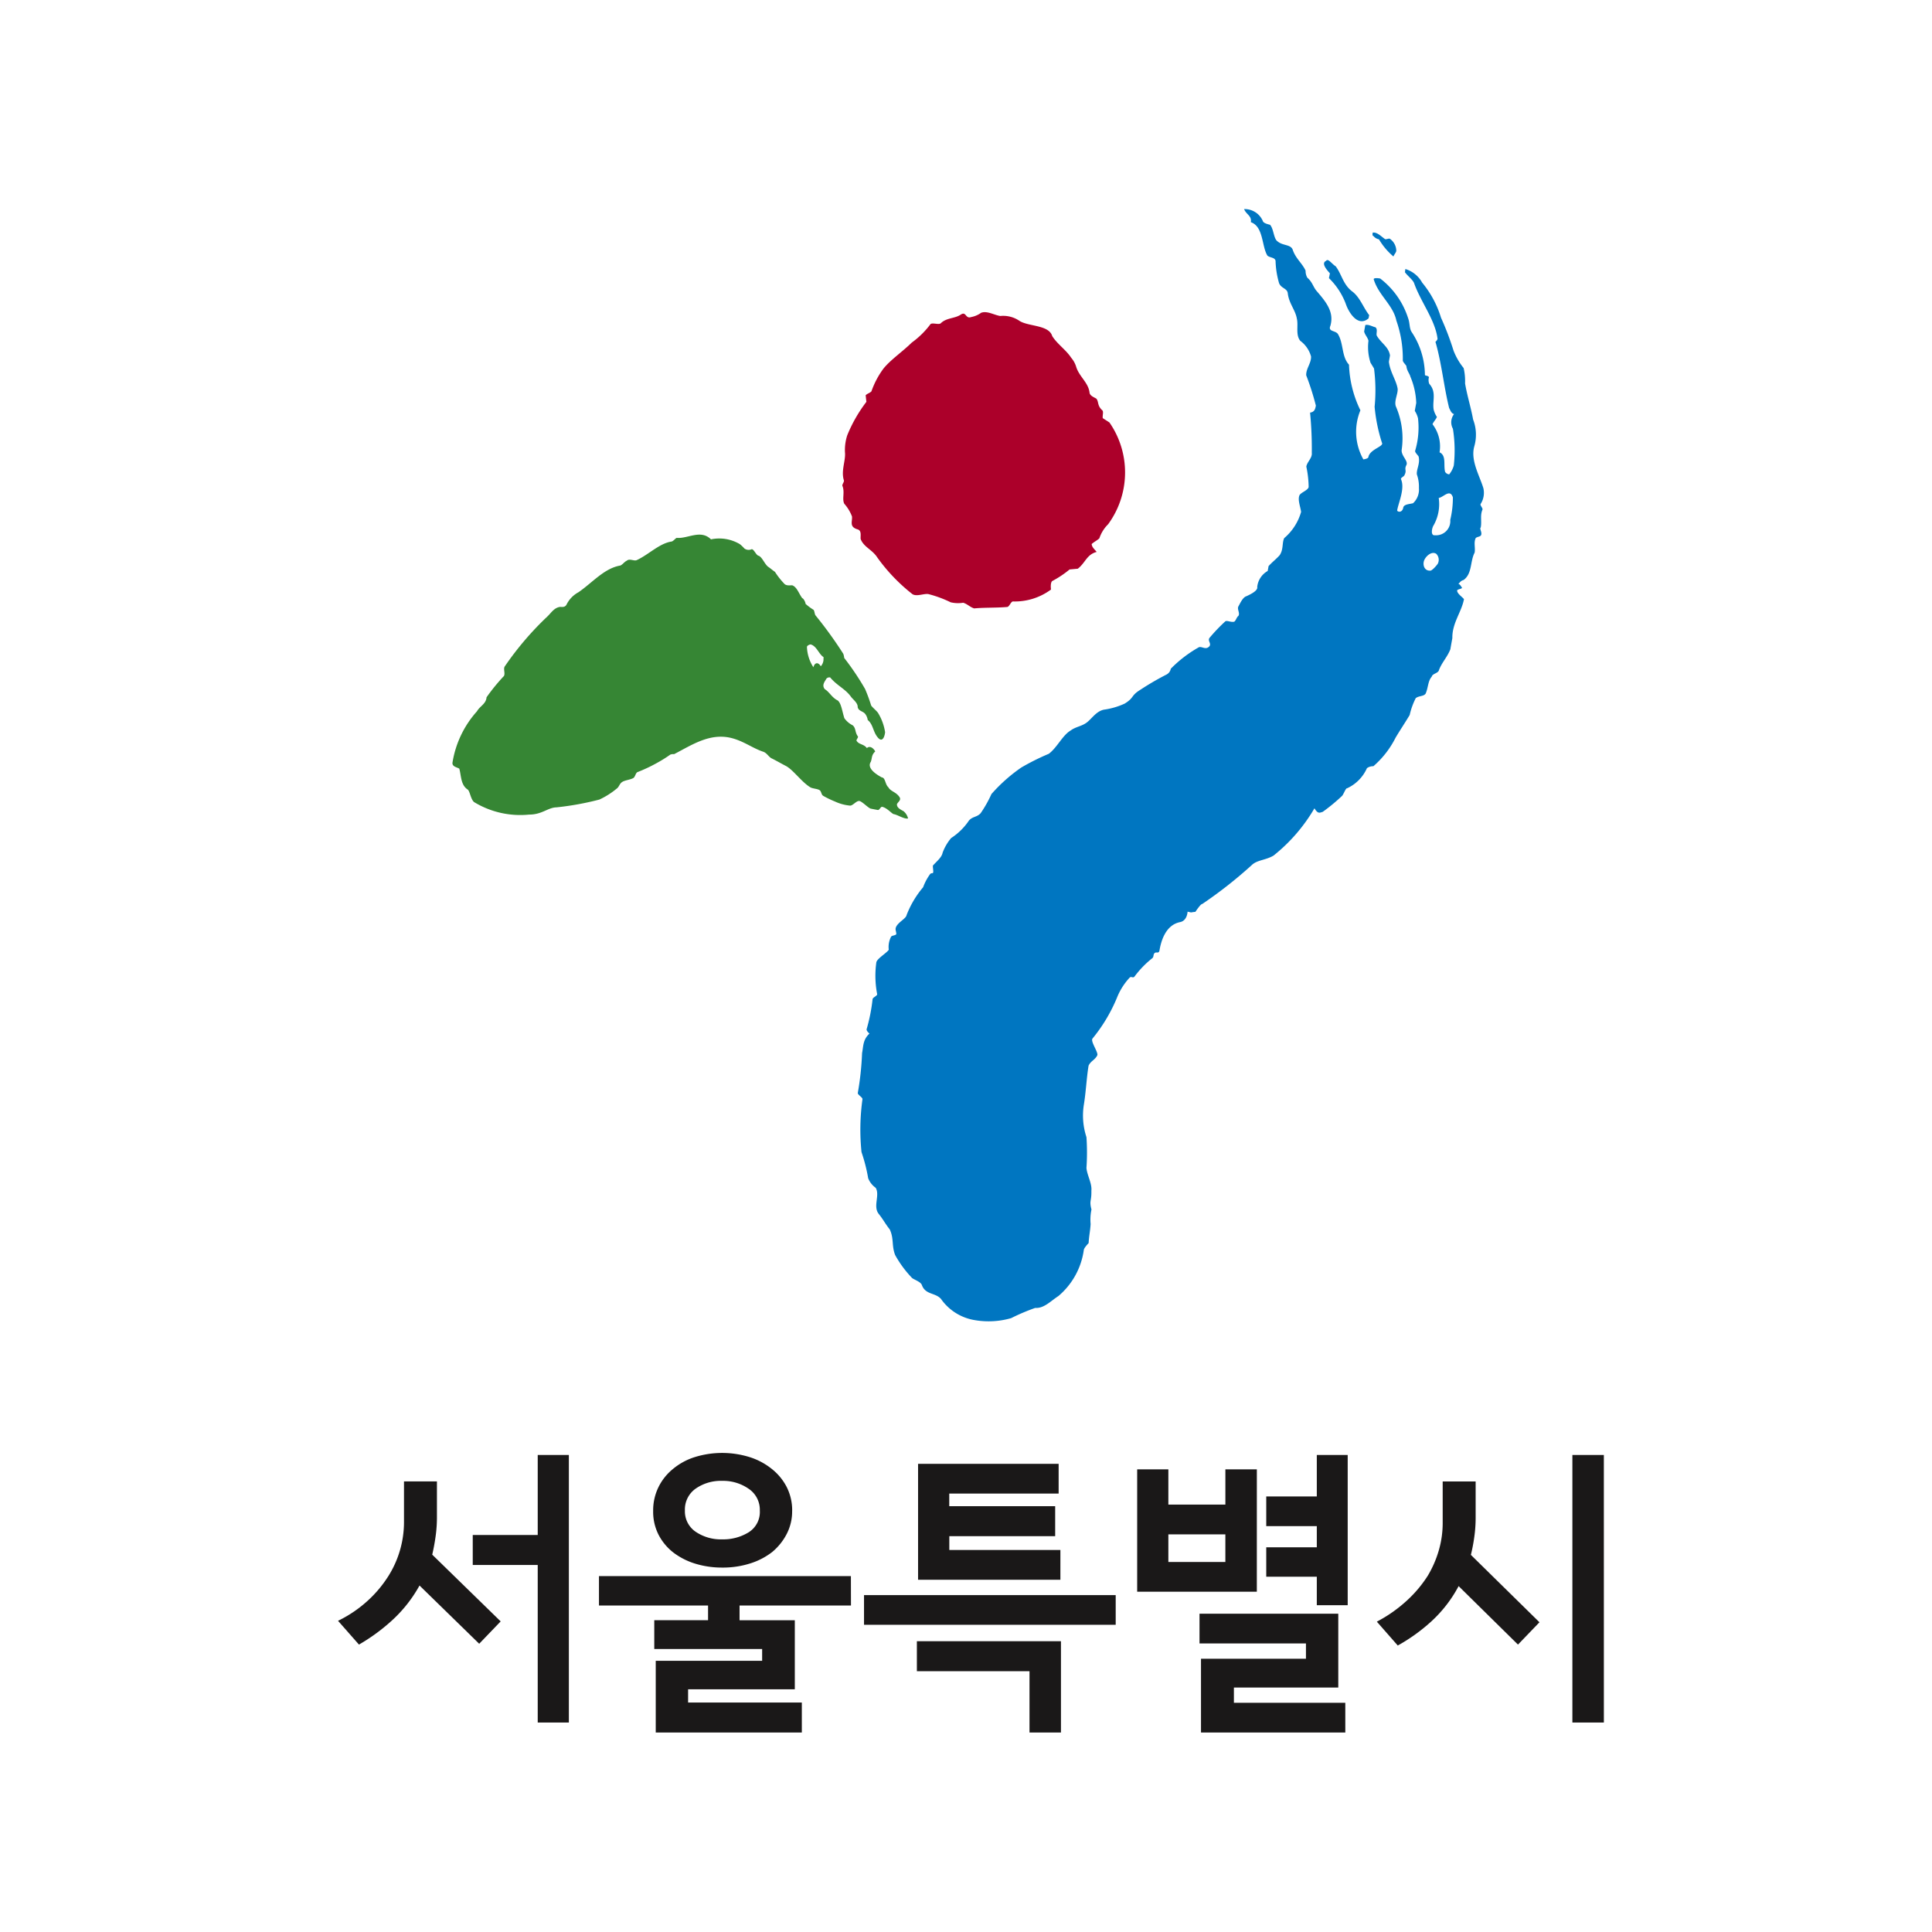 <svg xmlns="http://www.w3.org/2000/svg" width="120" height="120" viewBox="0 0 120 120">
    <defs>
        <style>
            .cls-3{fill:#0076c1}.cls-5{fill:#1a1818}
        </style>
    </defs>
    <g id="logo_seoulcity_120x120px" transform="translate(-430 -573)">
        <path id="사각형_2477" fill="none" d="M0 0H120V120H0z" transform="translate(430 573)"/>
        <g id="그룹_2233" transform="translate(237.874 538.136)">
            <g id="그룹_2231" transform="translate(220.225 47.864)">
                <path id="패스_2490" fill="#ac002a" d="M282.564 61.963a1.551 1.551 0 0 1 .322.595c.2.6.755.962.822 1.578.024.2.289.284.427.375.149.191.046.409.335.692.138.09.033.307.057.513.135.089.279.18.415.269a5.446 5.446 0 0 1-.078 6.32 2.222 2.222 0 0 0-.547.877c-.117.117-.361.242-.478.357.023.206.16.3.31.488-.625.162-.7.685-1.172 1.043-.125.009-.382.036-.51.047a6.268 6.268 0 0 1-1.082.721c-.114.115-.084.423-.071.525a3.777 3.777 0 0 1-2.368.74c-.127.014-.221.33-.349.343-.639.058-1.415.029-2.053.089-.265-.078-.415-.271-.685-.352a1.979 1.979 0 0 1-.776-.027 7.15 7.15 0 0 0-1.345-.5c-.264-.082-.754.171-1.032-.007a11.075 11.075 0 0 1-2.184-2.281c-.312-.487-.845-.643-1.031-1.143-.021-.206.076-.523-.194-.6-.533-.158-.311-.489-.344-.8a2.519 2.519 0 0 0-.474-.784c-.163-.295.047-.73-.125-1.125-.011-.1.107-.219.1-.322-.2-.6.121-1.25.062-1.764a2.952 2.952 0 0 1 .142-1.047 8.97 8.97 0 0 1 1.19-2.079c-.013-.1-.035-.3-.045-.41.116-.115.243-.124.358-.242a5.284 5.284 0 0 1 .747-1.413c.453-.559 1.176-1.042 1.757-1.614a5.372 5.372 0 0 0 1.162-1.144c.117-.113.525.056.642-.058.346-.344.871-.288 1.231-.53s.286.282.658.145a1.523 1.523 0 0 0 .616-.265c.37-.136.788.132 1.184.2a1.788 1.788 0 0 1 1.193.3c.554.362 1.834.242 2.039.949.31.494.861.857 1.174 1.341z" transform="translate(-244.133 -52.746)"/>
                <path id="패스_2491" d="M304.9 65.181a2.281 2.281 0 0 0-.128-.85c-.035-.32.217-.677.108-1.113-.074-.117-.235-.256-.215-.354a5.057 5.057 0 0 0 .178-2.021 1.492 1.492 0 0 0-.2-.458c.016-.1.054-.3.09-.495a4.583 4.583 0 0 0-.362-1.626c-.055-.214-.218-.354-.252-.671-.073-.117-.235-.26-.22-.357a7.087 7.087 0 0 0-.4-2.458c-.2-.97-1.118-1.583-1.409-2.574.015-.1.318-.058.407-.039a5.028 5.028 0 0 1 1.723 2.435c.128.339.074.635.221.875a4.884 4.884 0 0 1 .831 2.651c-.017.1.179.04.251.163a.66.66 0 0 0 .019.415c.469.513.181 1.067.273 1.6a1.474 1.474 0 0 0 .2.453c-.016.1-.251.361-.269.459a2.266 2.266 0 0 1 .436 1.743c.434.2.234.772.343 1.209a.328.328 0 0 0 .255.159 1.5 1.5 0 0 0 .287-.556 8.541 8.541 0 0 0-.056-2.277.831.831 0 0 1 .071-.912c-.18-.039-.236-.26-.306-.377-.326-1.309-.462-2.774-.85-4.111a.382.382 0 0 0 .131-.178c-.138-1.169-1.031-2.272-1.453-3.453-.068-.211-.411-.463-.572-.69l.024-.2a1.779 1.779 0 0 1 1.045.845 6.287 6.287 0 0 1 1.171 2.18 17.59 17.59 0 0 1 .777 2.041 4 4 0 0 0 .628 1.085 3.587 3.587 0 0 1 .089.953c.128.756.361 1.488.5 2.245a2.616 2.616 0 0 1 .074 1.663c-.249.871.328 1.823.563 2.6a1.284 1.284 0 0 1-.177.992c-.019.1.142.238.123.335-.163.377-.035.715-.109 1.113-.105.077.128.333 0 .51-.108.082-.2.062-.308.143-.144.275-.017.614-.072.91-.289.553-.143 1.307-.686 1.7-.2.058-.218.158-.326.239.09.018.164.138.235.257-.108.077-.2.058-.307.138-.035.2.349.441.422.558-.147.794-.74 1.487-.722 2.418-.037.2-.091.5-.124.694-.183.476-.526.814-.707 1.289-.034.2-.413.219-.45.416-.236.256-.213.672-.379 1.05-.125.178-.4.122-.612.277a4.49 4.49 0 0 0-.379 1.051c-.272.456-.6.945-.871 1.4a5.781 5.781 0 0 1-1.383 1.781.643.643 0 0 0-.4.121 2.485 2.485 0 0 1-1.231 1.248c-.094-.018-.227.413-.335.493a11.438 11.438 0 0 1-1.18.971c-.193.059-.3.138-.514-.22a10.561 10.561 0 0 1-2.54 2.936c-.509.3-1.025.264-1.364.6a27.4 27.4 0 0 1-3.07 2.411c-.086-.023-.422.485-.422.485-.36.031-.154.064-.485-.012 0 0-.015.558-.465.649-.953.189-1.2 1.3-1.279 1.755-.039.227-.194.071-.3.166s-.037.224-.146.32a6 6 0 0 0-1.117 1.156c-.107.091-.178-.046-.287.048a3.988 3.988 0 0 0-.8 1.272 10.078 10.078 0 0 1-1.507 2.511c-.146.167.337.812.3 1.029-.138.307-.412.357-.548.661-.125.759-.16 1.6-.289 2.4a4.3 4.3 0 0 0 .157 2.036 13.769 13.769 0 0 1 0 1.917c.041.46.354.964.306 1.411.016.685-.142.593.006 1.169a3.066 3.066 0 0 0-.053.9c-.026.454-.1.732-.123 1.184-.1.107-.293.321-.3.432a4.57 4.57 0 0 1-1.578 2.859c-.479.308-.895.776-1.441.738a12.726 12.726 0 0 0-1.494.634 5.052 5.052 0 0 1-2.233.128 3.182 3.182 0 0 1-2.127-1.324c-.348-.393-.953-.246-1.18-.847-.068-.236-.562-.36-.646-.485a6.714 6.714 0 0 1-1.02-1.394c-.229-.6-.064-1.007-.333-1.587-.283-.357-.4-.608-.686-.966-.372-.472.088-1.152-.187-1.62a1.308 1.308 0 0 1-.468-.594 10.432 10.432 0 0 0-.414-1.623 13.723 13.723 0 0 1 .059-3.283c.023-.115-.308-.277-.289-.394a18.235 18.235 0 0 0 .265-2.473c.089-.458.046-.823.459-1.214 0 0-.2-.159-.176-.273a10.841 10.841 0 0 0 .37-1.865c.022-.115.263-.186.286-.3a6.013 6.013 0 0 1-.053-1.987c.043-.231.636-.572.772-.779a1.379 1.379 0 0 1 .138-.8c.057-.1.213-.067.327-.159.017-.116-.058-.252-.039-.367.057-.342.639-.591.677-.819a6.03 6.03 0 0 1 1.03-1.738 3.353 3.353 0 0 1 .446-.833c.111-.077.164 0 .181-.1s-.034-.319-.017-.416c.229-.258.546-.5.6-.793a3.05 3.05 0 0 1 .531-.914 3.851 3.851 0 0 0 1.107-1.089c.231-.26.495-.2.726-.455a7.532 7.532 0 0 0 .67-1.188 10.08 10.08 0 0 1 1.853-1.648 14.657 14.657 0 0 1 1.711-.854c.527-.4.848-1.148 1.357-1.447.316-.238.69-.258 1.005-.5s.583-.693 1.059-.793a4.58 4.58 0 0 0 1.287-.375c.617-.378.362-.481.976-.86a17.016 17.016 0 0 1 1.643-.956.515.515 0 0 0 .25-.353 7.826 7.826 0 0 1 1.751-1.338c.194-.06.422.2.65-.06.126-.178-.125-.336 0-.514a10.677 10.677 0 0 1 .983-1.029c.109-.079.361.078.559.018.107-.077.143-.277.253-.354.125-.179-.11-.436.016-.616.144-.276.287-.553.489-.612.307-.141.719-.357.666-.573a1.289 1.289 0 0 1 .65-.992c.017-.1.039-.2.054-.3.233-.26.45-.416.685-.674.254-.358.144-.794.29-1.07a3.316 3.316 0 0 0 1.046-1.625c-.037-.318-.235-.774-.091-1.053.124-.175.522-.295.56-.494a6.4 6.4 0 0 0-.144-1.268c.05-.3.378-.533.34-.853a23.047 23.047 0 0 0-.107-2.5c.286-.038.322-.238.36-.434a16.42 16.42 0 0 0-.6-1.883c-.018-.417.32-.755.3-1.171a1.8 1.8 0 0 0-.669-.971c-.306-.378-.105-.95-.214-1.385-.091-.534-.489-.933-.562-1.567-.036-.316-.415-.3-.542-.634a5.479 5.479 0 0 1-.217-1.388c-.054-.218-.343-.178-.506-.318-.363-.594-.235-1.8-1.03-2.078.071-.395-.29-.476-.418-.812a1.225 1.225 0 0 1 1.177.774c.072.117.344.178.433.2.237.257.219.872.471 1.033.323.276.814.178.938.516.182.55.6.85.8 1.3a.856.856 0 0 0 .107.437c.327.277.364.593.6.851.542.635 1.087 1.271.832 2.141-.159.376.324.277.472.512.362.6.214 1.389.686 1.9a6.949 6.949 0 0 0 .708 2.834 3.491 3.491 0 0 0 .184 3.049s.288-.037.31-.138c.087-.5.99-.66.843-.9a10.271 10.271 0 0 1-.454-2.23 10.525 10.525 0 0 0-.037-2.378c-.072-.121-.146-.239-.217-.358a3.14 3.14 0 0 1-.128-1.367c-.054-.218-.217-.354-.269-.572l.072-.4c.2-.061.452.1.633.139.163.137.015.412.088.533.289.478.725.675.813 1.211-.015.1-.054.294-.068.4.072.632.451 1.127.542 1.663.036.316-.235.771-.107 1.111a4.951 4.951 0 0 1 .364 2.653c-.076.4.429.714.285.991s.039.315-.109.6c-.016.1-.213.154-.231.257.27.575-.14 1.447-.229 1.941-.018.1.307.2.376-.159.038-.221.413-.217.611-.276a1.155 1.155 0 0 0 .363-.938zm1.945 1.98a5.909 5.909 0 0 0 .164-1.406c-.179-.554-.589 0-.879.038a2.676 2.676 0 0 1-.307 1.68c-.124.18-.217.677.073.636a.881.881 0 0 0 .951-.948zm-.772 2.713a.528.528 0 0 0-.1-.615c-.252-.158-.578.079-.724.358s-.036.712.348.69c.089.023.35-.251.478-.433z" class="cls-3" transform="translate(-244.867 -47.864)"/>
                <path id="패스_2492" d="M322.865 55.378c.48.365.669.974 1.05 1.469l-.04.2c-.665.573-1.245-.379-1.425-.932a4.387 4.387 0 0 0-1.035-1.566c.02-.1.042-.2.06-.3-.237-.259-.544-.634-.237-.774.124-.178.343.181.594.337.381.497.453 1.13 1.033 1.566z" class="cls-3" transform="translate(-266.971 -50.273)"/>
                <path id="패스_2493" d="M327.894 51.532c.009.1-.153.271-.176.369a4.132 4.132 0 0 1-.9-1.067.572.572 0 0 1-.337-.2c-.087-.024-.068-.123-.048-.219.292-.028.518.239.767.409.087.022.2-.051.288-.029a.931.931 0 0 1 .406.737z" class="cls-3" transform="translate(-269.267 -48.969)"/>
                <path id="패스_2494" fill="#368634" d="M243.5 84.079a2.316 2.316 0 0 1 .285.272.448.448 0 0 0 .454.039c.147.011.281.4.434.409.218.1.354.488.568.673.144.095.3.233.441.329a4.734 4.734 0 0 0 .554.71c.139.178.367.115.521.125.295.107.412.532.622.8.076.006.208.268.2.349a3.328 3.328 0 0 0 .5.373c.065.09.058.255.121.345a25.555 25.555 0 0 1 1.723 2.384.993.993 0 0 1 .057.257 16.664 16.664 0 0 1 1.3 1.934 10.362 10.362 0 0 1 .377 1.027c.141.179.285.273.422.45a3.238 3.238 0 0 1 .442 1.2c-.011.167-.122.656-.407.383-.352-.361-.315-.855-.672-1.136a.817.817 0 0 0-.161-.384c-.143-.173-.4-.163-.463-.413.018-.249-.259-.451-.4-.626-.357-.513-.876-.7-1.308-1.222a.26.26 0 0 0-.232.072c-.081.16-.318.4-.1.658.294.18.433.519.8.7.222.176.277.677.412 1.1a1.4 1.4 0 0 0 .513.44c.219.175.132.441.338.707-.006.084-.086.158-.1.24.137.261.442.2.65.47.162-.153.384-.032.518.208-.248.233-.183.4-.277.648-.256.391.322.771.684.966.23.02.2.433.41.615.134.262.508.291.711.642.066.172-.092.242-.179.4-.021.252.274.356.419.45a.847.847 0 0 1 .271.441c-.233.062-.679-.245-.9-.267-.145-.062-.415-.39-.706-.453-.1-.022-.167.217-.275.195-.136-.023-.285-.052-.433-.082s-.54-.448-.708-.475c-.189-.033-.417.314-.6.284a2.832 2.832 0 0 1-.921-.253 5.924 5.924 0 0 1-.716-.345c-.149-.081-.108-.278-.244-.364s-.436-.09-.573-.176c-.545-.332-1.059-1.087-1.522-1.328-.31-.159-.568-.315-.906-.481-.168-.105-.286-.334-.5-.4-.639-.214-1.152-.619-1.881-.826-1.381-.391-2.526.4-3.65.98a.458.458 0 0 0-.239.031 8.218 8.218 0 0 1-.818.511 9.531 9.531 0 0 1-1.22.574c-.122.071-.133.295-.254.367-.184.107-.508.129-.687.242s-.185.3-.347.416a4.95 4.95 0 0 1-1.072.678 17.879 17.879 0 0 1-2.663.484c-.534.009-.9.452-1.7.449a5.509 5.509 0 0 1-3.425-.779c-.213-.186-.254-.687-.4-.781-.431-.284-.392-.862-.514-1.291-.139-.092-.443-.117-.425-.366a6.247 6.247 0 0 1 1.524-3.2c.176-.32.564-.455.593-.868a12.211 12.211 0 0 1 1.081-1.324c.088-.16-.044-.423.042-.581a19.061 19.061 0 0 1 2.652-3.111c.244-.229.419-.55.8-.6.154.011.3.023.39-.135a1.754 1.754 0 0 1 .742-.772c.872-.6 1.608-1.494 2.606-1.661.155-.073.244-.23.4-.3.163-.152.451.036.608-.033.742-.335 1.419-1.054 2.185-1.159.155-.069.244-.229.32-.225.677.057 1.477-.541 2.114.091a2.5 2.5 0 0 1 1.794.299zm5.189 7.262c.007-.083.009-.165.009-.247-.294-.181-.426-.687-.8-.787-.074 0-.228.074-.231.155a2.477 2.477 0 0 0 .4 1.262c.089-.326.316-.315.458-.06a.654.654 0 0 0 .16-.322z" transform="translate(-225.645 -63.28)"/>
            </g>
            <g id="그룹_2232" transform="translate(213.126 125.109)">
                <path id="패스_2495" d="M223.224 194.632l-1.334 1.388-3.707-3.617a8.488 8.488 0 0 1-1.744 2.2 11.706 11.706 0 0 1-2.017 1.469l-1.3-1.477a7.745 7.745 0 0 0 1.878-1.28 7.42 7.42 0 0 0 1.27-1.532 6.3 6.3 0 0 0 .949-3.287v-2.558h2.046v2.191a8.488 8.488 0 0 1-.083 1.224q-.082.586-.209 1.133zm4.235 6.28h-1.934v-9.786h-4.036v-1.862h4.036v-4.968h1.934z" class="cls-5" transform="translate(-213.126 -184.169)"/>
                <path id="패스_2496" d="M257.352 193.551h-6.92v.913h3.432v4.29h-6.628v.822h7.064v1.862h-9.074v-4.456h6.609v-.731h-6.7v-1.788h3.341v-.913H241.7v-1.828h15.648zm-3.654-5.88a3.05 3.05 0 0 1-.337 1.433 3.6 3.6 0 0 1-.9 1.121 4.334 4.334 0 0 1-1.377.713 5.584 5.584 0 0 1-1.727.255 5.65 5.65 0 0 1-1.653-.236 4.367 4.367 0 0 1-1.378-.694 3.352 3.352 0 0 1-.923-1.106 3.137 3.137 0 0 1-.337-1.47 3.293 3.293 0 0 1 .328-1.487 3.356 3.356 0 0 1 .914-1.142 3.967 3.967 0 0 1 1.351-.73 5.744 5.744 0 0 1 3.386 0 4.192 4.192 0 0 1 1.379.73 3.43 3.43 0 0 1 .932 1.123 3.193 3.193 0 0 1 .344 1.49zm-2.007-.02A1.57 1.57 0 0 0 251 186.3a2.764 2.764 0 0 0-1.643-.493 2.731 2.731 0 0 0-1.653.484 1.582 1.582 0 0 0-.666 1.359 1.531 1.531 0 0 0 .666 1.317 2.793 2.793 0 0 0 1.653.473A3.007 3.007 0 0 0 251 189a1.489 1.489 0 0 0 .691-1.349z" class="cls-5" transform="translate(-225.497 -184.073)"/>
                <path id="패스_2497" d="M286.359 195.267h-15.632v-1.844h15.632zm-3.4 6.693h-1.954v-3.809h-6.995v-1.863h8.949zm-.035-9.488h-8.84v-7.2h8.731v1.845h-6.794v.785h6.579v1.862h-6.575v.858h6.9z" class="cls-5" transform="translate(-238.061 -184.594)"/>
                <path id="패스_2498" d="M308.075 192.787h-7.432v-7.6h1.937v2.19h3.542v-2.19h1.954zm-1.954-1.844v-1.718h-3.541v1.718zm7.45 10.59h-8.964v-4.582h6.519V196h-6.611v-1.845h8.619v4.584h-6.483v.948h6.919zm.148-7.907H311.8v-1.77h-3.14v-1.827h3.14v-1.314h-3.14v-1.845h3.14v-2.575h1.919z" class="cls-5" transform="translate(-251.011 -184.169)"/>
                <path id="패스_2499" d="M336.995 194.686l-1.334 1.387-3.688-3.633a8.136 8.136 0 0 1-1.724 2.219 11.035 11.035 0 0 1-2.055 1.471l-1.3-1.482a8.768 8.768 0 0 0 1.891-1.333 7.675 7.675 0 0 0 1.27-1.515 6.683 6.683 0 0 0 .7-1.623 6.1 6.1 0 0 0 .229-1.626v-2.612h2.047v2.247a8.494 8.494 0 0 1-.086 1.214 10.547 10.547 0 0 1-.21 1.1zm4 6.226h-1.955v-16.617h1.954z" class="cls-5" transform="translate(-262.376 -184.169)"/>
            </g>
        </g>
    </g>
</svg>
